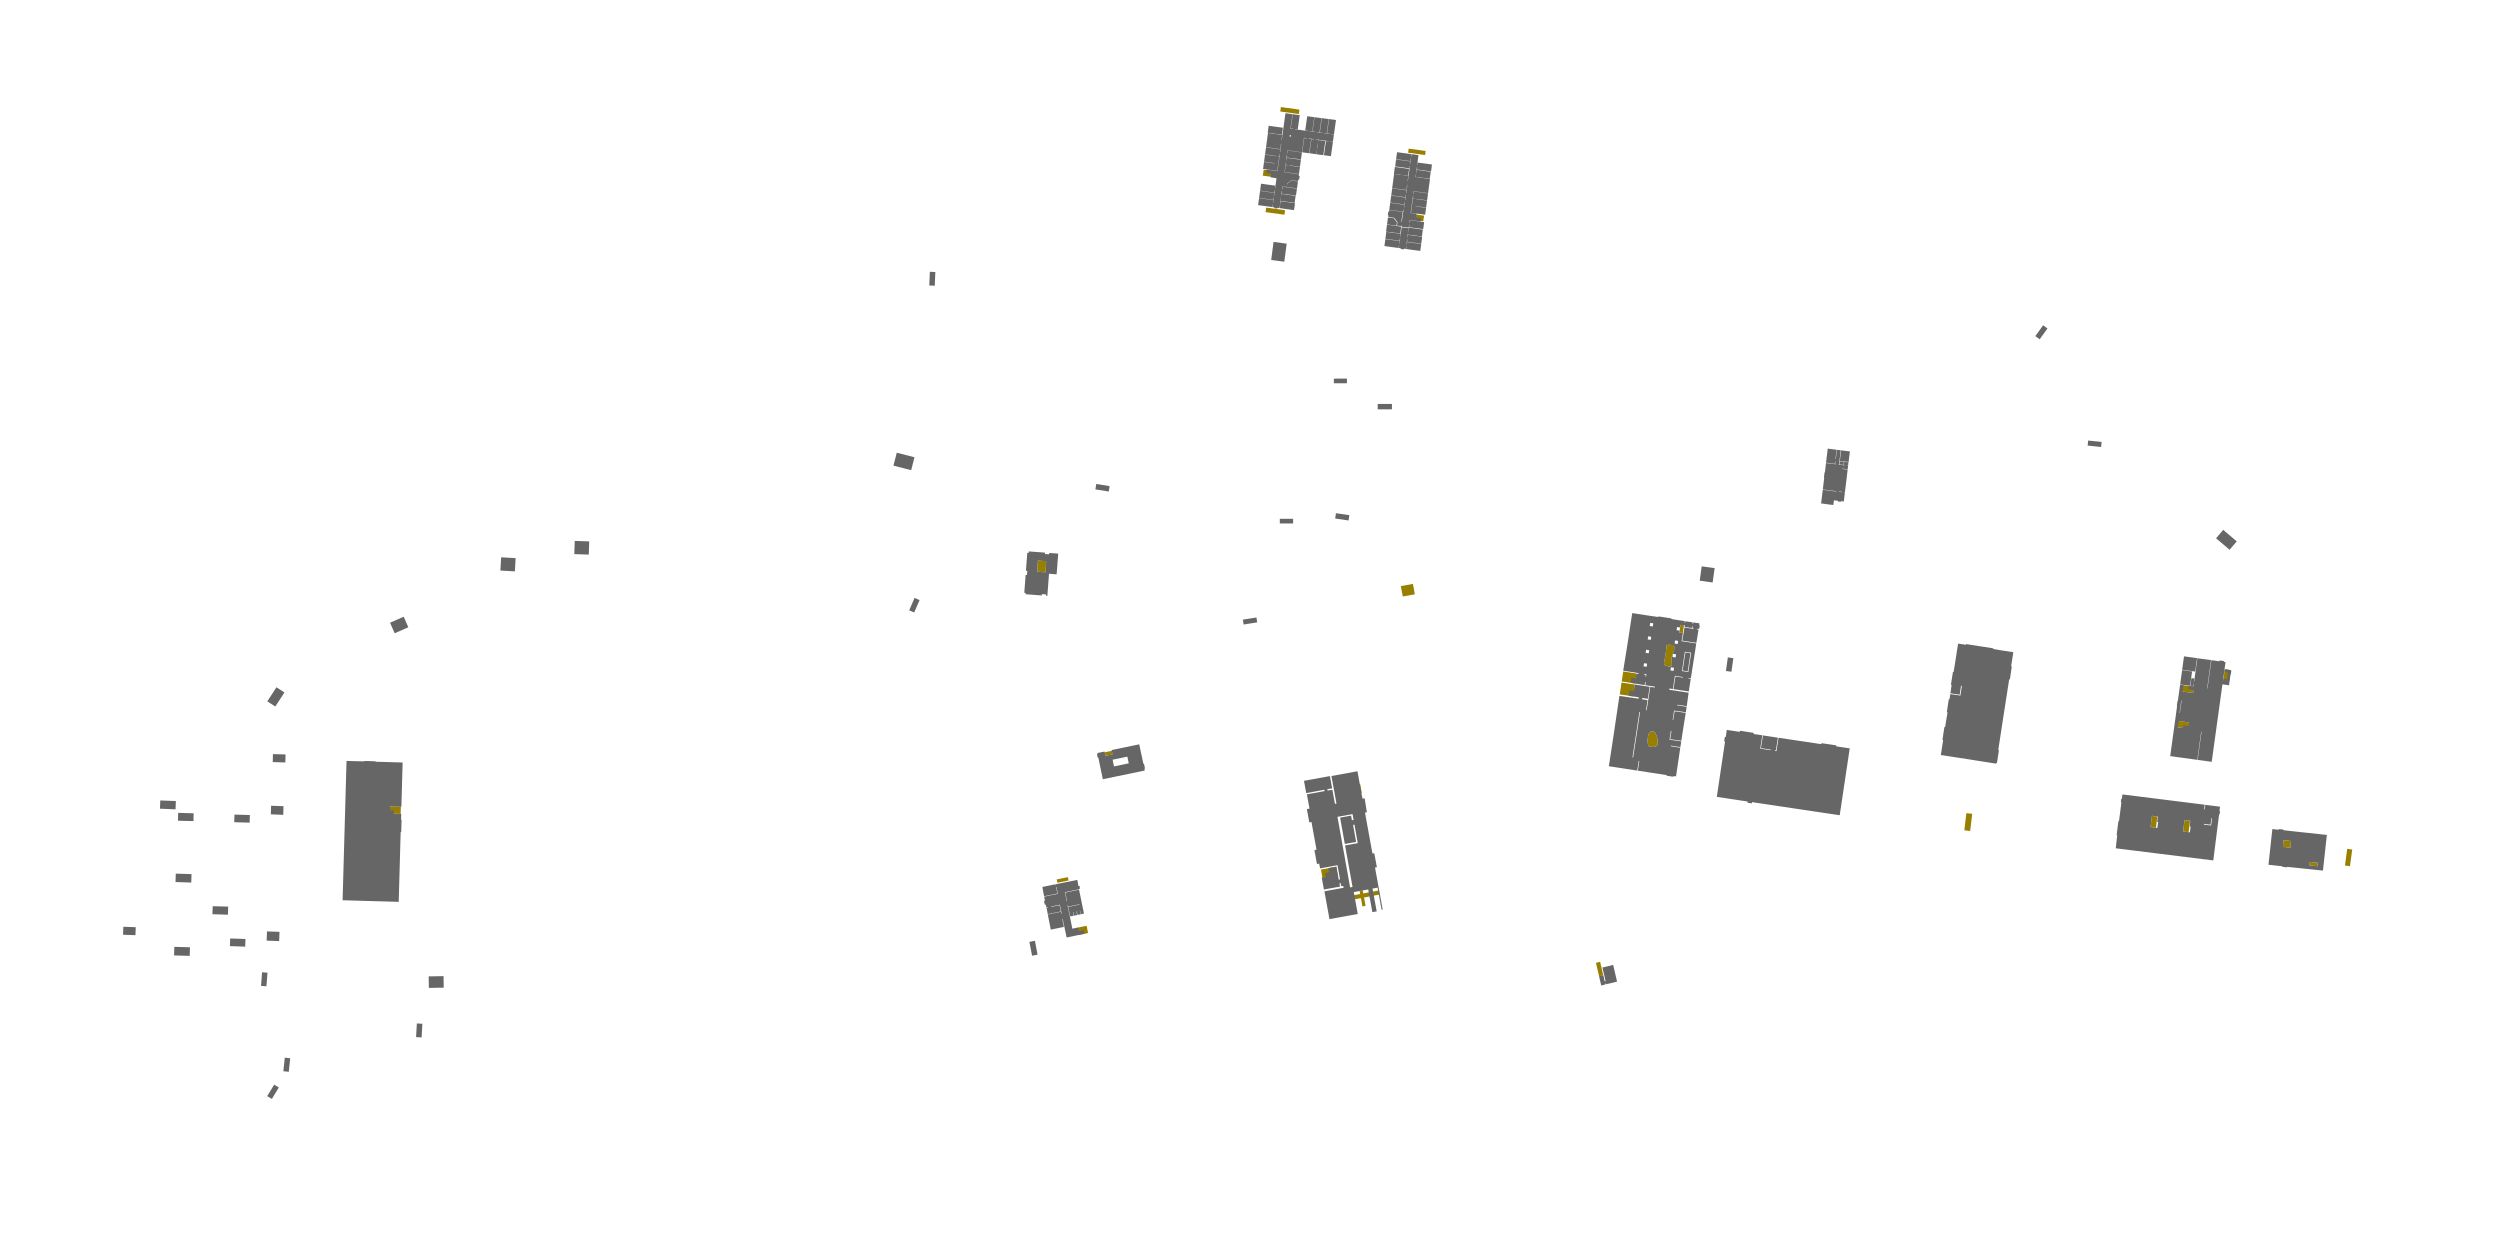 <?xml version="1.0" encoding="UTF-8"?>
<svg id="Layer_1" xmlns="http://www.w3.org/2000/svg" version="1.1" viewBox="0 0 1062.48 535.17">
  <!-- Generator: Adobe Illustrator 29.8.2, SVG Export Plug-In . SVG Version: 2.1.1 Build 3)  -->
  <defs>
    <style>
      .st0 {
        fill: #987f00;
      }

      .st1 {
        fill: #666;
      }
    </style>
  </defs>
  <g>
    <path class="st0" d="M579.02,385.22l1.34-.24-1.23-6.64-1.32.24,1.21,6.64ZM984.88,368.13l-3.4-.36.15-1.45,3.4.35-.15,1.45ZM973.39,360.27l-3.19-.35.28-2.85,3.19.35-.28,2.85ZM930.14,353.68l-2.35-.3.61-4.87,2.35.3-.61,4.87ZM916.26,351.77l-2.29-.29.6-4.75,2.29.29-.6,4.75ZM924.97,306.28l5.75.77-.38,2.72-5.75-.77.38-2.72ZM926.87,293.8l5.29.73.37-2.66-5.29-.73-.37,2.66ZM694.78,290.93l-.75,5.04-5.65-.86.75-5.04,5.65.86ZM695.51,286.24l-.65,4.24-5.65-.86.65-4.24,5.65.86ZM567.86,368.32l-6.46,1.26.65,3.58,6.46-1.26-.65-3.58ZM573.24,334.27l4.84-.98.67,3.67-4.84.98-.67-3.67ZM457.63,394.32l4.17-.88.62,3.08-4.17.88-.62-3.08ZM472.85,320.61l-.32-1.53-3,.62.32,1.53,3-.62ZM170.36,342.91l-5.94-.19-.08,3,5.94.19.08-3ZM600.97,91.02l4.26.64-.36,2.42-4.26-.64.36-2.42ZM540.88,75.25l.35-2.55-4.19-.57-.35,2.54,4.19.57ZM546.14,89.34l-8.02-1.11-.27,1.92,8.02,1.11.27-1.92ZM552.26,46.59l-7.89-1.09-.26,1.89,7.89,1.1.26-1.89ZM605.9,64.16l-7.23-.98-.23,1.73,7.23.98.23-1.73ZM595.35,249.09l5.13-.94.81,4.42-5.13.94-.81-4.42ZM444.63,238.47l-3.51-.23-.31,4.74,3.51.23.31-4.74ZM948.13,284.78l-.71,4.65-2.61-.38.7-4.65,2.62.38ZM715.67,265.78l-1.48-.23-.5,3.28,1.48.23.5-3.28ZM998.72,368.12l-2.13-.29.96-7.09,2.13.29-.96,7.09ZM837.31,353.17l-2.48-.3.86-7.3,2.48.3-.86,7.3ZM711.59,275.09c.24,2.25-1.8,2.94-1.03,7.36.25,1.44-3.57.7-3.41-.48.28-2.19,1.08-4.69,1.03-7.36-.02-1.26,3.27-.84,3.41.48h0ZM700.94,317.21c-.83-.24-.99-3.23-.3-5.15.7-1.94,2.54-1.35,3.07-.18.96,2.1,1.15,4.58.29,5.15-.66.44-1.57.62-3.07.18h0ZM449.38,375.17l4.74-.96-.29-1.43-4.74.96.29,1.43Z"/>
    <path class="st0" d="M585.99,378.43l-10.94,2.09.32,1.74,10.94-2.09-.32-1.74ZM679.61,414.92l1.77-.41-1.34-5.73-1.77.41,1.34,5.73Z"/>
  </g>
  <g>
    <path class="st1" d="M711.2,330.06l.02-.13.02-.13.53.08.53.08,1.81-12.19-4.02-.61.02-.13.02-.13,4.02.61.19-1.21.19-1.22-5.01-.72.29-1.88.29-1.88.13.02.13.02-.27,1.75-.27,1.75,4.74.68.79-5.16,1.08-6.69-2.7-.41-2.04-.27-.29,1.81-.29,1.81h-.12s-.12,0-.12,0l.3-1.96.3-1.96,2.17.29,2.83.43.18-1.17.18-1.16-2.01-.31-2.01-.31.02-.13.02-.13,2.01.31,2.01.31.78-5.73-6.08-.93-2.16-.32.04-.27.04-.26,1.47.22.52-3.39.36-2.24,1.7.27,1.7.28v.12s0,.12,0,.12l-1.59-.24-1.59-.24-.34,2.11-.5,3.25,3.25.5,3.26.5.5-3.25.34-2.11-.48-.07-.48-.07.02-.13.02-.13.48.07.48.07,2.3-14.79-3.12-.48-3.12-.48.55-3.39-1.54-.24.13-.86-.61-.09-.66-.1.1-.66.1-.66.66.1.61.08.17-1.09,1.52.24.03-.15.3.05-.11.7,1.45.22,1.65.25.11-.7.27.04-.11.7.46.07-.04.27-.65-.1-3.18-.49-.58,3.63-.33,1.95,2.99.46,2.99.46.33-1.95.59-3.63-.71-.11.04-.27.71.11.05-.25h.12l.11.03.2-1.3-.13-.02-.13-.02.1-.65.03-.21-1.4-.21-1.21-.18-.08.54-.27-.04.08-.54-1.65-.25-1.45-.22-.08.53-.26-.04.08-.54-2.38-.36-3.32-.53.02-.13.02-.14-2.78-.42-2.78-.43-.02.14-.02.13-5.07-.75-6-.92-2.01,13.17-1.82,11.32,3.35.52,3.17.5-.03.33-.37-.06-.53-.08-.31,2.08-.89-.12-.89-.12-.1.63-.23,1.5,2.88.44,3.08.51.18-1.37.12.03.12.03-.15,1.35,3.12.46.95.15-.03.12-.04.26-.95-.14-.95-.15-.76,4.95-.76,4.95-.13-.02-.13-.02.31-2.11.31-2.1-.51-.09-1.78-.29.02-.13.05-.43,1.8.28.53.08.38-2.4.41-2.7-1.98-.3-4.35-.69-.21,1.37-.21,1.38-.89-.12-.89-.12-.21,1.31-.18,1.01,4.3.62-.08.46v.12s-8.16-1.16-8.16-1.16l-2.45,16.6-2.03,13.28,4.81.74,7.25,1.1.32-2.07.32-2.07.12.04.11.04-.3,2.05-.3,2.05,4.89.76,7.33,1.12-.02.13-.02.13,1.48.23,1.48.22ZM694.05,321.92l-.13-.02-.13-.02,1.48-9.66,1.48-9.66.1.02h.1s.03.05.03.05l.03.04-1.47,9.62-1.47,9.62ZM702.4,317.46c-.42,0-.89-.09-1.46-.25-.83-.24-.99-3.23-.3-5.15.7-1.94,2.54-1.35,3.07-.18.96,2.1,1.15,4.58.3,5.15-.41.28-.92.45-1.61.43h0ZM699.58,287.52l-.13-.02-.13-.02.04-.36.04-.36-.52-.09-.23-.05.02-.13.02-.13.34.05.63.1.03.04.03.04-.07.46-.07.47ZM717.5,285.6l-2.69-.41,1.25-8.2,2.62.4.03.04.03.04-1.24,8.13ZM717.27,285.3l1.16-7.6-.03-.04-.03-.04-2.09-.32-1.17,7.67,2.16.33ZM711.25,285.13l-.66-.1-.66-.1.1-.66.1-.66.66.1.66.1-.1.66-.1.66ZM699.82,283.38l-.66-.1-.66-.1.1-.66.1-.66.66.1.66.1-.1.66-.1.66ZM709.55,283.25c-.89.04-2.53-.54-2.4-1.27.44-2.48,1.14-5.62,1.03-7.36-.07-1.15,3.34-.67,3.41.48.12,1.98-1.83,3.49-1.03,7.36.13.61-.58.78-1.01.79h0ZM712.12,279.41l-.66-.1-.66-.1.1-.66.1-.66.66.1.66.1-.1.66-.1.66ZM700.7,277.66l-.66-.1-.66-.1.1-.66.1-.66.66.1.66.1-.1.66-.1.66ZM713,273.7l-.66-.1-.66-.1.1-.66.1-.66.66.1.66.1-.1.66-.1.66ZM701.57,271.95l-.66-.1-.66-.1.1-.66.1-.66.66.1.66.1-.1.66-.1.66ZM702.44,266.24l-.66-.1-.66-.1.1-.66.1-.66.66.1.66.1-.1.66-.1.66ZM893.18,187.84l-5.72-.61-.23,2.13,5.72.61.23-2.13ZM591.56,171.68h-6.05v2.29h6.05v-2.29ZM572.44,162.87v-1.97s-5.57.02-5.57.02v1.97s5.57-.02,5.57-.02h0ZM546.83,103.55l-5.58-.73-1.01,7.67,5.58.73,1.01-7.67ZM397.51,115.61l-2.33-.1-.24,5.82,2.33.1.24-5.82h0ZM388.65,194.33l-7.53-1.93-1.41,5.5,7.53,1.93,1.41-5.5ZM471.58,206.59l-5.68-.9-.36,2.3,5.68.9.36-2.29ZM440.95,405.73l-1.11-5.9-2.36.46,1.15,5.89,2.32-.45ZM680.5,418.84l1.8-.45-.07-.31.37-.1.07.31,4.57-1.11-1.66-7.1-4.57,1.11,1.36,5.79-.37.1-.61-2.61-1.8.45.91,3.91h0ZM534.3,264.5l-.33-2.07-5.77.92.33,2.07,5.77-.92ZM549.57,220.48h-5.66v1.99h5.66v-1.99ZM870.16,139.59l-1.85-1.34-3.32,4.6,1.86,1.34,3.31-4.6Z"/>
    <path class="st1" d="M931.21,288.3l-.44,3.17-2.77-.38-1.46-.2.44-3.17.41-2.93,1.46.2,2.77.38-.41,2.93ZM933.35,282.44l-.41,2.97-3.02-.42-2.52-.35.41-2.97.38-2.73,2.52.35,3.02.42-.38,2.73Z"/>
    <path class="st1" d="M945.15,281.22v.06l.34.05.34.05-1.06,7.66.21.03.04-.3.04-.3.85.12.5.09.19-1.41.19-1.4-.51-.09-.85-.12.12-.84.06-.37,1.64.23.96.15-.04.22h.07s.07.02.07.02l-.1.72-.1.72h-.07s-.07-.02-.07-.02l-.32,2.27-.34,2.49-1.05-.16-1.74-.24-2.28,16.46-2.28,16.46-2.99-.41-2.99-.41.83-6.01.83-6.01h-.07s-.07-.02-.07-.02l-.83,6.01-.83,6.01-6.01-.83-5.51-.76,1.46-10.59,1.46-10.59-.06-.02-.06-.02.16-1.14.16-1.14h.07s.07.02.07.02l.47-3.42.47-3.42.46.07.96.13-.24,1.74-.12.94,2.26.31,2.26.31v-.12s.17-1.15.17-1.15l-1.12-.15-1.12-.15.08-.59.11-.83.98.13.98.13.09-.62.09-.62h-.05s-.06-.01-.06-.01l-.08.55-.08.55-1.01-.14-.19-.03.19-1.4.26-1.88.19.03,1.01.14-.13.89-.06.41h.05s.09.02.09.02l.09-.62.09-.62.6-4.35.6-4.35,2.91.4,2.91.4-.83,6.02-.83,6.02h.07s.07.02.07.02l.83-6.02.83-6.02,1.71.24,1.71.24v-.07s.07-.29.07-.29l1.87.26-.05.29ZM926.66,300.36l-.37,2.67h.07s.07.02.07.02l.37-2.67.37-2.67h-.07s-.07-.02-.07-.02l-.37,2.67ZM925.66,307.82l-.18,1.3,1.13.16,1.13.16.06-.37.12-.85,1.12.15,1.12.15.13-.92.09-.56-2.24-.31-2.25-.31-.21,1.42Z"/>
    <path class="st1" d="M783.49,197.6l-1.78-.21.17-1.33,1.78.21-.17,1.33ZM786.19,191.85l-.55,4.5-3.73-.45.55-4.5,3.73.45Z"/>
    <path class="st1" d="M779.15,214.63l.24-2,1.73.2v.06s-.04.23-.04.23l1.25.15.03-.22v-.07s1.25.15,1.25.15l.26-2.19.19-1.6-.3-.04v-.06s.02-.08.02-.08l.3.04.62-5.1.54-4.52-2.3-.28v-.07s.02-.07.02-.07l2.3.28.16-1.49-.44-.05.02-.13.43.05.17-1.33-1.8-.22-.17,1.33.41.05-.02.13-2.73-.33v-.07s.02-.07.02-.07l.13.02.13.02.74-5.98-1.62-.2-.49,3.87h-.07s-.07-.02-.07-.02l.49-3.87-3.77-.49-.74,5.98,3.77.49.12-.99h.06s.07.02.07.02l-.12.99.13.02.13.02v.07s-.01.07-.01.07l-4.16-.54-.2,1.83-.26,2.12h-.07s-.07-.02-.07-.02l-.14,1.14-.14,1.14h.07s.07.01.07.01l-.27,2.22-.34,2.8,5.82.74v.08s-.02.06-.02.06l-5.82-.74-.32,2.6-.38,3.18,2.57.35,2.59.32ZM782.73,209.18l-1.16-.14v-.07s.02-.08.02-.08l1.16.14v.09s-.02.05-.02.05ZM567.34,54.11l-.42,3.02-.55-.07-.55-.07v.04s-.02.04-.02.04l.55.08.55.08-.21,1.49-.21,1.49-.55-.07-.55-.07v.05s-.01.05-.01.05l.55.08.55.08-.42,3.02-.42,3.02-1.48-.2-1.48-.2.42-3.02.42-3.02.54.08.54.08v-.06s.02-.06.02-.06l-2.69-.37-2.69-.37v.06s-.02.06-.02.06l.55.08.55.08-.42,3.02-.42,3.02-1.48-.21-1.48-.21.41-3.02.41-3.02.55.08.55.08v-.06s.02-.06.02-.06l-1.15-.16-1.15-.16v.06s-.02.06-.02.06l.55.08.55.08-.42,3.02-.42,3.02-1.48-.2-1.48-.2.42-3.02.42-3.02.55.08.55.08v-.06s.02-.06.02-.06l-.6-.08-.6-.08-.43,3.08-.43,3.08-3.08-.43-3.08-.43-.08.59-.08.6h.05s.05.01.05.01l.08-.55.08-.55,3.02.42,3.02.42-.21,1.48-.21,1.48-3.02-.41-3.02-.41.08-.55.08-.55h-.06s-.06-.02-.06-.02l-.16,1.17-.16,1.16h.05s.05.01.05.01l.08-.55.08-.55,3.02.42,3.02.42-.2,1.48-.2,1.48-2.29-.31-2.28-.31v.05s-.03.05-.03.05l2.29.32,2.29.32-.21,1.48-.21,1.48-3.02-.41-3.02-.41.21-1.49.21-1.49.36.05.36.05v-.06s.02-.06.02-.06l-.36-.05-.36-.05.08-.55.08-.55h-.04s-.04-.01-.04-.01l-.13.84-.13.84-.18,1.3-.18,1.3,3.08.43,3.08.43-.05.35-.05.35.38.05-.21,1.53-.38-.06-.05.36-.05.36-1.52-.21-1.3-.18-.91.68-.91.68-.02.21-.02.21h.05s.05.01.05.01l.03-.19.03-.19.85-.65.85-.65,1.29.18,1.51.21-.21,1.48-.2,1.48-2.26-.31-2.04-.28.02-.14.02-.14h-.06s-.06-.02-.06-.02l-.02.15-.02.15-.99-.14-.76-.11-.08.6-.08.6h.05s.05.01.05.01l.08-.55.08-.55,3.02.42,3.02.42-.21,1.48-.21,1.48-3.02-.41-3.02-.41.08-.55.08-.55h-.06s-.06-.02-.06-.02l-.37,2.69-.37,2.69h.06s.06.02.06.02l.08-.55.08-.55,3.02.42,3.02.42-.2,1.48-.2,1.48-3.02-.42-3.03-.42.08-.55.08-.55h-.06s-.06-.02-.06-.02l-.08.55-.08.55-.54-.08-.34-.05-.06.35-1.3-.19.06-.35-.22-.02-.55-.08.08-.55.08-.55h-.05s-.05-.01-.05-.01l-.08.55-.08.55-3.03-.42-3.03-.42.21-1.48.21-1.48,3.03.42,3.02.42-.07.55-.07.55h.05s.05.01.05.01l.04-.32.04-.32.1-.83.1-.83h-.04s-.04-.01-.04-.01l-.08.55-.08.55-3.02-.42-3.02-.42.21-1.49.21-1.49,3.03.42,3.02.42-.08.55-.08.55h.05s.05.01.05.01l.09-.58.09-.58.07-.57.07-.57h-.05s-.05-.01-.05-.01l-.08.55-.08.55-3.02-.42-3.02-.42.2-1.48.2-1.48,3.03.42,3.02.42-.08.55-.08.55h.05s.05.01.05.01l.08-.56.08-.57.21-1.58.21-1.58-1.23-.17-1.23-.17.11-.76.11-.76-1.07-.15-1.07-.15.1-.73.1-.73,2.3.32,2.3.32.43-3.09.43-3.09.08-.59.08-.58h-.05s-.05-.01-.05-.01l-.08.55-.08.55-.36-.05-.36-.05v.05s-.01.05-.01.05l.36.05.36.05-.42,3.02-.42,3.02-3.02-.42-3.02-.42.21-1.48.21-1.48,2.29.31,2.28.31v-.05s.01-.05.01-.05l-2.29-.32-2.29-.32.21-1.49.21-1.49,2.28.32,2.28.32v-.05s.01-.05.01-.05l-2.28-.32-2.28-.32.21-1.49.21-1.49,3.02.42,3.03.42-.08.55-.08.55h.05s.05.01.05.01l.08-.56.08-.57.16-1.17.16-1.17h-.05s-.05-.01-.05-.01l-.16,1.13-.16,1.13-3.02-.42-3.02-.42.41-3.02.41-3.02,3.02.42,3.03.42-.16,1.12-.16,1.12h.05s.05.01.05.01l.16-1.13.16-1.12.64-4.61.64-4.61,1.49.21,1.49.21-.43,3.07-.42,3.07.6.08.6.08v-.05s.01-.05.01-.05l-.55-.08-.55-.08.42-3.02.42-3.02,1.49.21,1.49.2-.42,3.02-.42,3.02-.55-.08-.55-.08v.05s-.01.05-.01.05l.55.08.55.08,1.59.22,1.6.22.55.08.55.08v-.05s.01-.05.01-.05l-.55-.08-.55-.08.42-3.02.42-3.02,1.49.21,1.49.2-.42,3.02-.42,3.02-.55-.08-.55-.08v.05s-.01.05-.01.05l.58.09.58.09.57.07.57.07v-.05s.01-.05.01-.05l-.55-.08-.55-.08.42-3.02.42-3.02,1.49.21,1.49.21-.42,3.02-.42,3.02-.55-.08-.55-.08v.05s-.01.05-.01.05l.58.09.58.08.58.07.58.07v-.05s.01-.05.01-.05l-.55-.08-.55-.08.42-3.02.42-3.02,1.48.2,1.48.2-.42,3.02-.42,3.02-.55-.08-.55-.08v.05s-.01.05-.01.05l.58.09.57.08.58.07.57.07v-.05s.01-.05.01-.05l-.54-.08-.54-.08.42-3.02.42-3.02,1.48.2,1.48.21-.42,3.02ZM548.09,57.71l-.04.27.28.04.28.04.04-.27.04-.27-.28-.04-.28-.04-.04.27Z"/>
    <path class="st1" d="M545.01,55.77l-.2,1.48-3.03-.42-3.02-.42.21-1.48.21-1.48,3.03.42,3.02.42-.21,1.48ZM550.41,84.73l-.21,1.49-3.02-.42-3.02-.42.21-1.49.21-1.49,3.02.42,3.02.42-.21,1.49ZM562.82,62.94l-.42,3.02-1.48-.2-1.48-.2.42-3.02.42-3.02,1.48.2,1.48.2-.42,3.02Z"/>
    <path class="st1" d="M593.04,93.62l.65.86-.1.73-.1.73-1.76-.24-2.26-.31.2-1.48.2-1.48,1.5.2,1,.14.65.86ZM598.39,98.94l-.26,1.93h.05s.05.01.05.01l.08-.54.08-.54,3.02.4,3.01.4-.2,1.48-.2,1.49-3.02-.41-3.02-.41.08-.55.07-.55h-.05s-.05-.01-.05-.01l-.15,1.15-.16,1.15h.05s.05.01.05.01l.07-.54.07-.54,3.02.41,3.02.41-.2,1.47-.2,1.48-3.02-.41-3.02-.41.08-.55.08-.55h-.05s-.05-.01-.05-.01l-.07.55-.08.55-.55-.08-.31-.04-.05.31-.63-.09-.65-.09.05-.31-.28-.04-.55-.07.07-.55.07-.55h-.05s-.05-.01-.05-.01l-.07.55-.07.55-3.02-.41-3.02-.41.2-1.48.2-1.48,3.02.41,3.02.41-.07.54-.07.54h.05s.05.01.05.01l.15-1.15.16-1.15h-.05s-.05-.01-.05-.01l-.08.55-.07.55-3.02-.41-3.02-.41.2-1.48.2-1.48,3.01.41,3.01.41-.07.55-.07.55h.05s.05.01.05.01l.26-1.93.26-1.93,1.48.2,1.48.2-.26,1.93Z"/>
    <path class="st1" d="M602.57,68.09l-.29,2.09h.05s.05.01.05.01l.08-.55.08-.55,3.02.41,3.02.41-.2,1.47-.2,1.48-3.02-.41-3.02-.41.07-.54.07-.54h-.05s-.05-.01-.05-.01l-.29,2.13-.29,2.13,3.07.42,3.07.42-.41,3.02-.41,3.02-3.07-.42-3.07-.42-.08.6-.08.6h.05s.05.01.05.01l.08-.55.07-.55,3.02.41,3.02.41-.2,1.48-.2,1.48-2.28-.31-2.28-.31v.05s-.01.05-.01.05l2.28.31,2.27.31-.2,1.48-.2,1.48-2.27-.3-2.27-.3v.05s-.01.05-.01.05l2.27.31,2.27.31-.2,1.47-.2,1.47-3-.39-3-.39v-.02s-.03-.02-.03-.02l.41-3.01.41-3.01.35.04.35.04v-.05s.01-.05.01-.05l-.36-.05-.36-.05.07-.55.08-.55h-.05s-.05-.01-.05-.01l-.5,3.67-.5,3.67,1.23.17,1.22.17-.1.76-.1.76.16.02.16.02.92.12.92.12-.1.72-.1.72-2.3-.31-2.3-.31-.08.6-.08.6h.05s.05.01.05.01l.07-.55.08-.55,3.02.41,3.02.41-.2,1.48-.2,1.48-3.02-.41-3.02-.41.07-.55.07-.55h-.05s-.05-.01-.05-.01l-.09.66-.09.66-1.48-.2-1.48-.2v-.11s.03-.11.03-.11h-.11s-.11-.03-.11-.03l.02-.17.02-.17h-.09s-.09-.01-.09-.01l-.03.16-.03.16-.56-.08-1.06-.14.1-.76.1-.76-.68-.88-.68-.88-1.02-.14-1.52-.21.05-.36.05-.36-.3-.04.21-1.54.3.04.05-.36.05-.36,2.86.39,2.86.39-.28,2.07-.28,2.07h.1s.1.03.1.03l.28-2.07.28-2.07h.11s.11.03.11.03l.08-.6.08-.6h-.05s-.05-.01-.05-.01l-.08.55-.07.55-3.02-.41-3.02-.41.2-1.48.2-1.48,3.02.41,3.02.41-.08.55-.08.55h.05s.05.01.05.01l.16-1.16.16-1.16h-.05s-.05-.01-.05-.01l-.07.55-.07.55-3.02-.41-3.02-.41.2-1.48.2-1.48,3.02.41,3.02.41-.07.54-.07.54h.05s.05.01.05.01l.15-1.15.16-1.15h-.05s-.05-.01-.05-.01l-.08.55-.07.55-3.02-.41-3.02-.41.2-1.48.2-1.48,3.01.41,3.01.41-.07.55-.07.55h.05s.05.01.05.01l.23-1.73.23-1.73h-.05s-.05-.01-.05-.01l-.15,1.13-.15,1.13-3.02-.41-3.02-.41.41-3.02.41-3.02,3.02.41,3.02.41-.15,1.13-.15,1.13h.05s.05.01.05.01l.44-3.26.44-3.26h-.05s-.05-.01-.05-.01l-.07.54-.07.54-3.02-.41-3.02-.41.2-1.48.2-1.48,3.02.41,3.02.41-.07.55-.08.55h.05s.05.01.05.01l.16-1.16.16-1.16h-.05s-.05-.01-.05-.01l-.08.55-.08.55-3.02-.41-3.02-.41.2-1.48.2-1.48,3.02.41,3.02.41-.07.54-.07.54h.05s.05.01.05.01l.08-.55.07-.53,1.48.2,1.48.2-.28,2.07Z"/>
    <path class="st1" d="M595.3,97.79l-.2,1.48-3.02-.41-3.02-.41.2-1.48.2-1.48,3.02.41,3.02.41-.2,1.49ZM604.5,99.04l-.2,1.48-3.02-.41-3.02-.41.2-1.48.2-1.48,3.02.41,3.02.41-.2,1.49ZM598.64,73.24l-.2,1.49-3.02-.41-3.02-.41.2-1.48.2-1.48,3.02.41,3.02.41-.2,1.48ZM607.84,74.49l-.2,1.48-3.01-.41-3.01-.42.2-1.48.2-1.48,3.02.41,3.02.41-.2,1.49Z"/>
    <path class="st1" d="M458.13,375.36l.17,1.18.08-.02.38-.07.24,1.24-.38.07h-.08s.03.19.03.19l-2.53.51-3.47.74.4,1.94.4,1.94h.07s.07,0,.07,0l-.38-1.87-.38-1.87,3.39-.72,2.45-.5,1.15,5.58.93,4.57-.32.07-1.02.22-.16-.76-.15-.76h-.06s-.06.02-.06.02l.16.76.15.76-.64.13-.64.13-.16-.76-.15-.76-.08.02-.08.02.15.76.16.76-.59.12-.59.12-.05.03-.04.03-.16-.78-.16-.78-.08.02-.08.02.16.76.16.76-.64.13-.88.15-.33-1.64-.5-2.38,2.76-.55,2.11-.43-.02-.07-.03-.07-2.1.42-2.75.54-.06-.28-.06-.28-.07.02-.07.02,1.1,5.33.93,4.59,1.56-.3.91-.18.31,1.54,2.15-.44.29,1.53-7.64,1.6-1.7-7.97-.08.02-.08.02.45,2.2.23,1.24-3.19.65-2.38.49-.49-2.55-.77-3.89,2.38-.49,3.19-.65.09.45.09.45.08-.02.08-.02-.39-1.93-.39-1.93-2.08.43-1.62.33.02.08.02.08,1.54-.31,2-.41.27,1.33.27,1.33-3.18.65-2.38.49-.27-1.33-.27-1.33.33-.07.33-.07-.02-.08-.02-.08-.33.07-.33.07-.09-.38-.2-.88h-.07s-.33.08-.33.08l-.33-1.61.33-.09h.08s-.06-.33-.06-.33l-.27-1.4,2.46-.51,3.32-.69-.29-1.45-.29-1.45h-.08s-.08.03-.08.03l.28,1.37.28,1.37-3.24.67-2.38.49-.33-1.55-.42-2.4,2.38-.49,3.24-.67.1.45h.07s.07,0,.07,0l-.09-.47,4.13-.82,4.93-1,.29,1.42ZM987.24,369.99l1.65-15.16-11.58-1.24-6.86-.76.03-.28-2.01-.19-.03.27-2.71-.28-1.65,15.16,5.85.65-.02.22,2.05.24.02-.22,15.26,1.59ZM984.88,368.13l-3.4-.36.16-1.45,3.4.36-.15,1.45ZM973.39,360.27l-3.19-.35.28-2.85,3.19.35-.28,2.85ZM943.28,344.68h.11s.11.03.11.03l-.18,1.43h-.11s-.11-.03-.11-.03l-2.47,19.57-41.45-5.16.61-5.51-.12-.03-.12-.03.74-5.95.13.02.13.02,1.04-8.07-.12-.03-.12-.03.15-1.36.13.02.13.02.26-1.96,34.96,4.37-.13,1-.13,1,.13.02.13.02.13-1,.13-1,6.25.79-.24,1.9ZM928.17,350.38l-.38,3.01,1.45.18,1.45.18.15-1.24.16-1.24-.21-.03-.21-.03.22-1.77.08-.62-1.24-.16-1.24-.16-.24,1.86ZM914.35,348.47l-.38,3.01,1.45.18,1.45.18.16-1.24.16-1.24-.21-.03-.21-.03.22-1.77.06-.51-1.24-.16-1.24-.16-.22,1.74ZM939.64,349.12l-.17,1.37-1.4-.18-1.4-.18-.02.16-.02.16,1.53.19,1.53.19.19-1.53.19-1.53-.13-.02-.13-.02-.17,1.37ZM485.09,320.61l.83,4.01.13-.03.13-.03.27,1.29.17.79-.13.03-.13.03.12.64.03.13-8.91,1.85-8.91,1.85-.82-3.93-1.09-5.32-.13.03-.13.03-.05-.14-.26-1.26.13-.03.13-.03-.05-.24-.05-.24,1.66-.35,1.41-.28.38,1.81,3-.62-.38-1.83,5.99-1.24,5.74-1.2.89,4.27ZM473.16,324.42l.27,1.29,3.14-.65,3.14-.65-.27-1.29-.32-1.55-3.14.65-3.14.65.32,1.55ZM780.37,317.06l-.02.13,5.77.86-4.26,28.42-37.27-5.57-.02.13-.05.4-1.85-.25.05-.4.02-.13-13.11-1.99,3.5-23.54-.13-.02-.26-.05.31-1.89.26.05.13.02.42-3.02,5.52.82.02-.13.06-.35,5.87.92-.06.35-.02.13,3.71.54-.88,5.68,4.4.66.02-.13.02-.13-4.14-.62.84-5.41,6.38.97-.87,5.38-.38-.07-.04.17-.02.13.34.05.35.05.88-5.68,18.16,2.72.04-.12.08-.29,6.28.91-.07.31ZM847.1,275.67l-.02.15,2.77.47,5.79.89-.53,3.46-.41,2.59.15.02.15.02-.49,3.27-.32,2.17-.15-.02-.15-.02-2.27,14.59-2.39,15.55.15.02.15.02-.84,5.42-.15-.02-.15-.02-.05.32-10.86-1.72-12.65-1.95.31-1.99.68-4.38-.15-.02-.15-.02.83-5.51.15.02.15.02,1.04-6.3-.15-.02-.15-.02.81-5.48.15.02.15.02.38-2.23,2.13.31,2.13.31.32-2.05.32-2.05-.18-.03-.18-.03-.29,1.9-.29,1.9-1.96-.3-1.96-.3.5-3.6-.15-.02-.15-.02.87-5.49.15.02.15.02.87-5.51,1.01-6.52,1.55.23,1.78.27.02-.15.02-.15,5.31.83,6.31.98-.02.15ZM171.55,262.14h.04s.97,2.23.97,2.23l.97,2.22-2.9,1.27-2.9,1.27-.98-2.24-.98-2.24,2.86-1.26,2.86-1.26h.04ZM159.6,323.66v.07s3.62.1,3.62.1l7.89.22-.27,9.73-.26,9.12-2.44-.07-2.44-.07-.04,1.57,1.78.05-.03,1.44,1.55.04,1.55.04-.05,1.83v.66s.21.02.21.02l-.15,5.2h-.24s-.42,15.03-.42,15.03l-.41,14.64-14.82-.42-9.03-.27.83-29.41.84-29.8,3.94.11,3.64.09v-.07s0-.11,0-.11l2.38.07,2.38.07v.11ZM565.03,390.63l12.01-2.19-1.7-9.31,6.14-1.12,1.76,9.64,1.84-.33-1.77-9.69,2.15-.39,1.71,9.41.46-.08-3.26-17.88.8-.15-1.12-5.94-.77.14-3.17-17.4.8-.13-.95-5.94-.93.15-2.12-11.64-11.06,2.02,2.14,11.72-.65.12-1.1-6.02-2.03.37-.11-.58,2.05-.37-.95-5.21-11.02,2.01.95,5.21,7.7-1.4.1.56-7.51,1.37,1.11,6.08-1.12.2,1.03,5.65.93-.17,2.14,11.75-.89.18,1.08,5.93.94-.19.39,2.05,7.39-1.35,1.08,6.02-.54.1-.99-5.51-3.43.63.32,1.79-1.7.31.3,1.62-1.73.32-.61-3.41,1.52,8.46,6.87-1.25-.26-1.41.49-.09.25,1.37.88-.16.15.8-8.16,1.49,2.16,11.86ZM573.79,377.14l-5.38-29.99,6.42-1.15.44,2.46-.72.13-.35-1.95-4.67.84,2.01,11.19,4.8-.86-1.3-7.24.59-.11,1.41,7.87-5.39.97,3.17,17.66-1.03.18ZM188.46,414.88l.04.03.04,2.42.04,2.42-3.16.05-3.16.05-.04-2.45-.04-2.45,3.13-.05,3.13-.05.04.03ZM445.12,253.22l.35-4.69.35-4.69,1.07.08,2.17.17.3-3.92.3-3.93.04-.48.04-.47-2.49-.19-1.35-.1-.02.29-.02.29-.89-.07-.89-.07.02-.29.02-.29-3.16-.24-3.75-.28-.02.32-.02.32-.29-.02-.29-.02-.1,1.29-.1,1.29-.19,2.51-.19,2.51.33.02.25.02-.07.89-.07.89-.24-.02-.33-.02-.22,2.98-.23,2.98-.06.82-.06.82.38.03h.2s-.02.3-.02.3l-.02.29,3.75.28,3.16.24.02-.29.02-.29.89.07.89.07-.02.29-.02.29.3.02.3.02ZM444.31,243.22l-3.51-.23.31-4.74,3.51.23-.31,4.74ZM219.13,237.2l-6.15-.35-.32,5.63,6.16.35.32-5.63h0ZM113.32,399.75l.15-3.92,5.32.2-.15,3.93-5.32-.2ZM104.21,402.32l-6.5-.23.11-3.25,6.5.22-.11,3.25ZM106.18,346.38l-6.54-.19-.09,3.24,6.54.19.09-3.24ZM90.4,385.12l6.58.19-.12,3.44-6.58-.22.12-3.4ZM80.63,406.24l-6.65-.19.1-3.65,6.65.19-.1,3.65ZM81.4,371.5l-6.69-.22-.12,3.58,6.69.22.12-3.58ZM57.69,394.05l-5.27-.19-.12,3.4,5.27.19.12-3.4ZM82.21,348.97l-6.58-.18.09-3.33,6.58.19-.09,3.32ZM74.59,343.95l-6.61-.26.14-3.51,6.62.26-.14,3.51ZM115.1,346.09l5.27.21.12-3.66-5.27-.21-.12,3.67ZM115.91,323.88l5.36.16.09-3.4-5.36-.16-.09,3.4ZM113.68,413.38l-2.3-.17-.44,5.78,2.3.17.44-5.78ZM118.49,462.17l-1.97-1.2-2.96,4.87,1.97,1.2s2.97-4.87,2.97-4.87ZM120.88,294.3l-3.39-2.21-3.89,5.97,3.39,2.21,3.89-5.97ZM250.43,230.1l-6.16-.22-.2,5.61,6.15.22.2-5.61h0ZM390.8,255.03l-2.12-.92-2.28,5.28,2.12.92,2.29-5.28Z"/>
    <path class="st1" d="M573.47,218.94l-5.7-.83-.33,2.26,5.7.83.33-2.26ZM947.56,233.65l3.04-3.58c-1.92-1.63-3.84-3.25-5.75-4.88l-3.04,3.58,5.76,4.88ZM736.66,279.72l-2.34-.33-.82,5.77,2.34.33.82-5.77ZM728.71,241.46l-5.5-.77-.85,6.09,5.5.77.85-6.09h0ZM123.34,449.75l-2.31-.25-.61,5.76,2.31.25.61-5.76ZM179.51,435.09l-2.35-.13-.33,5.8,2.35.14.33-5.81Z"/>
  </g>
</svg>